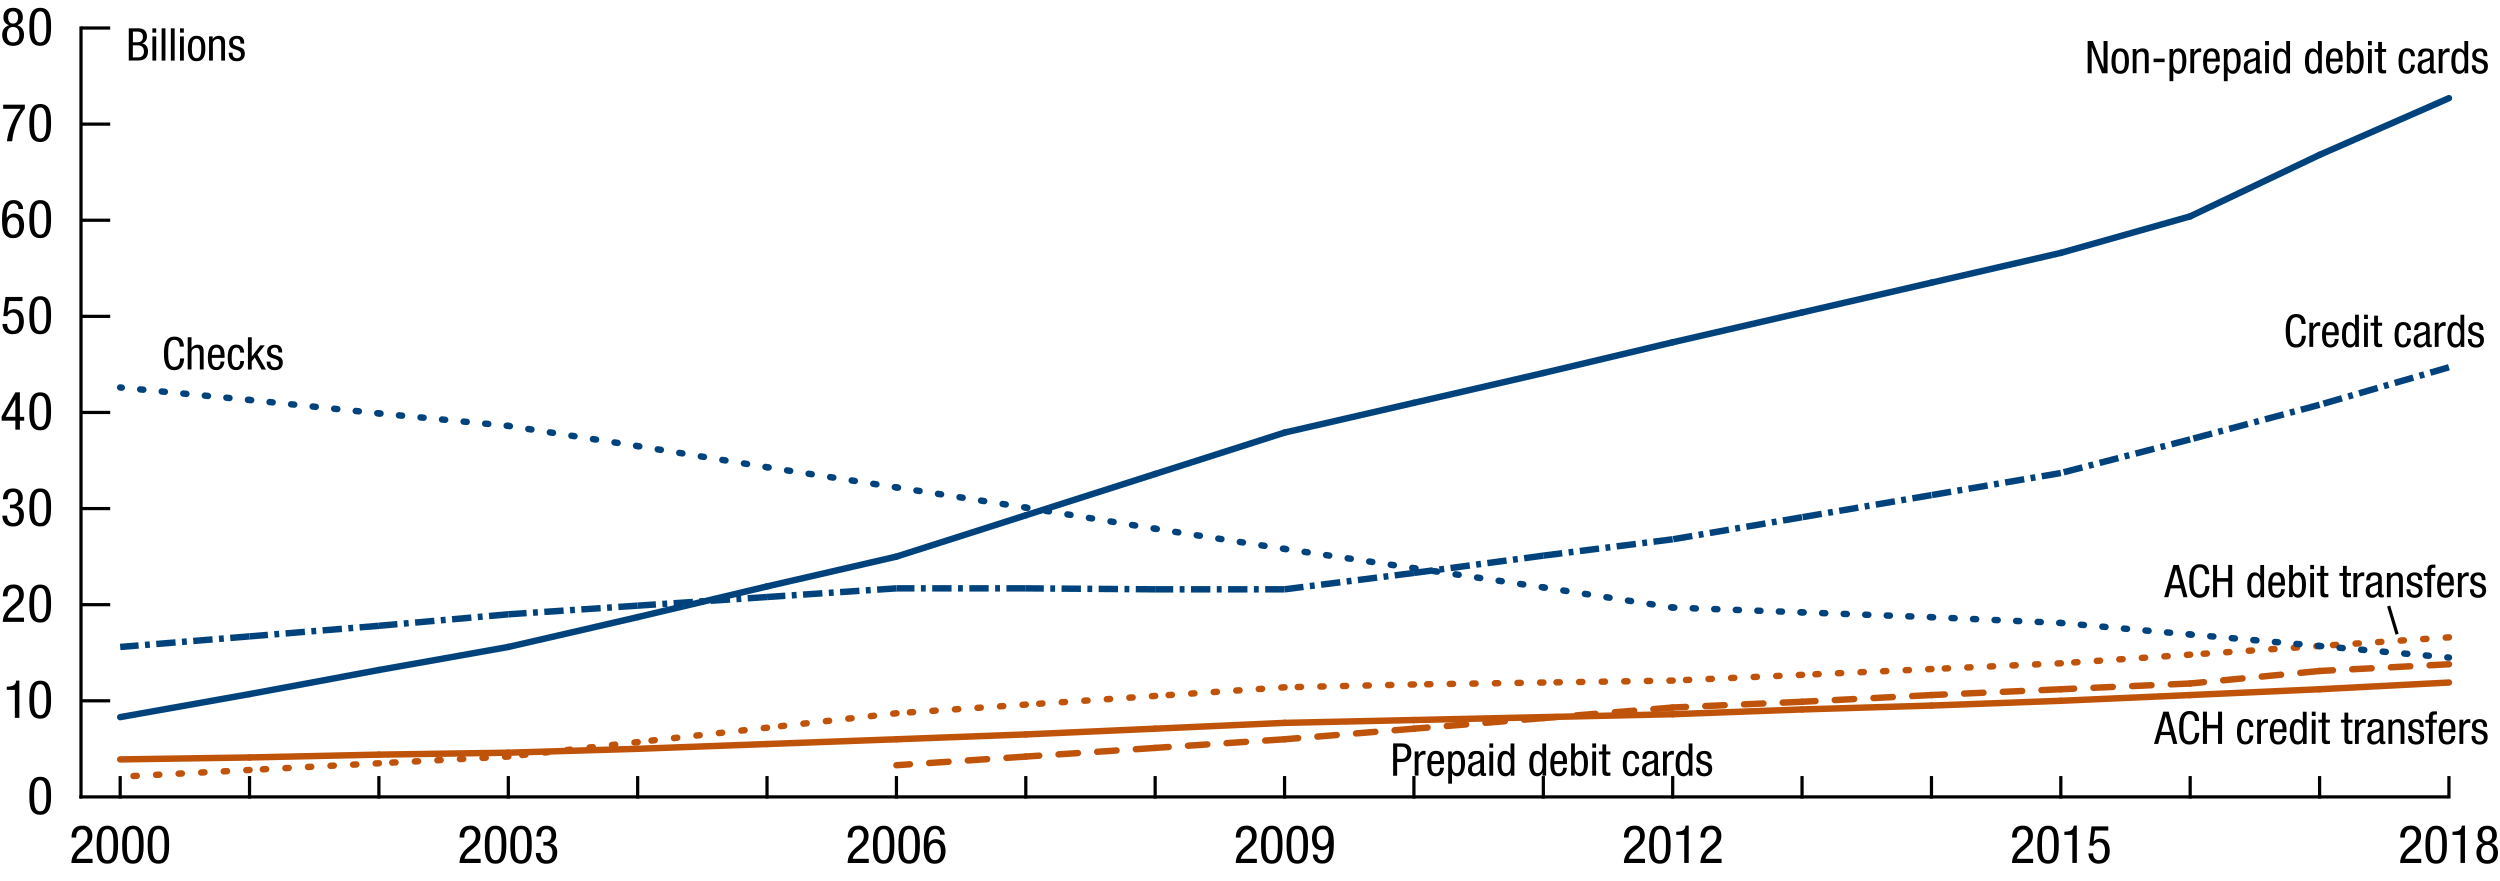 <?xml version="1.0" encoding="utf-8"?>
<!-- Generator: Adobe Illustrator 24.0.0, SVG Export Plug-In . SVG Version: 6.00 Build 0)  -->
<svg version="1.1" xmlns="http://www.w3.org/2000/svg" xmlns:xlink="http://www.w3.org/1999/xlink" x="0px" y="0px"
	 viewBox="0 0 387.31 136.49" style="enable-background:new 0 0 387.31 136.49;" xml:space="preserve">
<style type="text/css">
	.st0{fill:none;stroke:#000000;stroke-width:0.5;stroke-linecap:square;stroke-miterlimit:10;}
	.st1{fill:none;stroke:#BF530A;stroke-linecap:round;stroke-miterlimit:10;stroke-dasharray:3,3;}
	.st2{fill:none;stroke:#00437C;stroke-linecap:round;stroke-miterlimit:10;}
	.st3{fill:none;stroke:#00437C;stroke-miterlimit:10;stroke-dasharray:3,1,0.75,1;}
	.st4{fill:none;stroke:#BF530A;stroke-linecap:round;stroke-miterlimit:10;}
	.st5{fill:none;stroke:#BF530A;stroke-linecap:round;stroke-miterlimit:10;stroke-dasharray:0.5,3;}
	.st6{fill:none;stroke:#00437C;stroke-linecap:round;stroke-miterlimit:10;stroke-dasharray:0.479,2.874;}
	.st7{fill:none;stroke:#00437C;stroke-linecap:round;stroke-miterlimit:10;stroke-dasharray:0.479,2.876;}
	.st8{fill:none;stroke:#00437C;stroke-linecap:round;stroke-miterlimit:10;stroke-dasharray:0.483,2.896;}
	.st9{fill:none;stroke:#00437C;stroke-linecap:round;stroke-miterlimit:10;stroke-dasharray:0.483,2.899;}
	.st10{fill:none;stroke:#00437C;stroke-linecap:round;stroke-miterlimit:10;stroke-dasharray:0.482,2.892;}
	.st11{fill:none;stroke:#00437C;stroke-linecap:round;stroke-miterlimit:10;stroke-dasharray:0.477,2.862;}
	.st12{fill:none;stroke:#00437C;stroke-linecap:round;stroke-miterlimit:10;stroke-dasharray:0.477,2.863;}
	.st13{fill:none;stroke:#00437C;stroke-linecap:round;stroke-miterlimit:10;stroke-dasharray:0.479,2.872;}
	.st14{fill:none;stroke:#000000;stroke-width:0.5;stroke-miterlimit:10;}
</style>
<g id="new_graph">
	<g>
		<line class="st0" x1="12.55" y1="123.46" x2="379.03" y2="123.46"/>
		<g>
			<g>
				<line class="st0" x1="18.62" y1="123.46" x2="18.62" y2="120.48"/>
				<line class="st0" x1="38.66" y1="123.46" x2="38.66" y2="120.48"/>
				<line class="st0" x1="58.7" y1="123.46" x2="58.7" y2="120.48"/>
				<line class="st0" x1="78.75" y1="123.46" x2="78.75" y2="120.48"/>
				<line class="st0" x1="98.79" y1="123.46" x2="98.79" y2="120.48"/>
				<line class="st0" x1="118.83" y1="123.46" x2="118.83" y2="120.48"/>
				<line class="st0" x1="138.88" y1="123.46" x2="138.88" y2="120.48"/>
				<line class="st0" x1="158.92" y1="123.46" x2="158.92" y2="120.48"/>
				<line class="st0" x1="178.96" y1="123.46" x2="178.96" y2="120.48"/>
				<line class="st0" x1="199.01" y1="123.46" x2="199.01" y2="120.48"/>
				<line class="st0" x1="219.05" y1="123.46" x2="219.05" y2="120.48"/>
				<line class="st0" x1="239.1" y1="123.46" x2="239.1" y2="120.48"/>
				<line class="st0" x1="259.14" y1="123.46" x2="259.14" y2="120.48"/>
				<line class="st0" x1="279.18" y1="123.46" x2="279.18" y2="120.48"/>
				<line class="st0" x1="299.23" y1="123.46" x2="299.23" y2="120.48"/>
				<line class="st0" x1="319.27" y1="123.46" x2="319.27" y2="120.48"/>
				<line class="st0" x1="339.31" y1="123.46" x2="339.31" y2="120.48"/>
				<line class="st0" x1="359.36" y1="123.46" x2="359.36" y2="120.48"/>
				<line class="st0" x1="379.4" y1="123.46" x2="379.4" y2="120.48"/>
			</g>
			<g>
			</g>
		</g>
	</g>
	<g>
		<g>
			<g>
				<path d="M4.55,123.31c0-1.27,0.08-2.97,1.68-2.97s1.68,1.56,1.68,2.97c0,1.22-0.08,2.92-1.68,2.92S4.55,124.68,4.55,123.31z
					 M6.23,125.69c0.9,0,0.95-1.17,0.95-2.38c0-1.27-0.05-2.43-0.95-2.43c-0.9,0-0.95,1.16-0.95,2.43
					C5.28,124.53,5.33,125.69,6.23,125.69z"/>
			</g>
			<g>
				<path d="M1.05,106.39c0.74-0.04,1.41-0.12,1.46-0.95H3v5.78h-0.7v-4.34H1.05V106.39z"/>
				<path d="M4.55,108.42c0-1.27,0.08-2.97,1.68-2.97s1.68,1.56,1.68,2.97c0,1.22-0.08,2.92-1.68,2.92S4.55,109.79,4.55,108.42z
					 M6.23,110.8c0.9,0,0.95-1.17,0.95-2.38c0-1.27-0.05-2.43-0.95-2.43c-0.9,0-0.95,1.16-0.95,2.43
					C5.28,109.63,5.33,110.8,6.23,110.8z"/>
			</g>
			<g>
				<path d="M3.72,96.34H0.43c0-1.08,0.62-1.81,1.27-2.37l0.48-0.4c0.47-0.4,0.78-0.75,0.78-1.39c0-0.49-0.22-1.04-0.86-1.04
					c-0.91,0-0.93,0.92-0.93,1.25H0.44c0-1.08,0.47-1.84,1.67-1.84c1.36,0,1.58,1.04,1.58,1.54c0,0.87-0.37,1.36-1.03,1.9
					l-0.83,0.71c-0.32,0.27-0.55,0.6-0.64,0.99h2.53V96.34z"/>
				<path d="M4.55,93.53c0-1.27,0.08-2.97,1.68-2.97s1.68,1.56,1.68,2.97c0,1.22-0.08,2.92-1.68,2.92S4.55,94.9,4.55,93.53z
					 M6.23,95.91c0.9,0,0.95-1.17,0.95-2.38c0-1.27-0.05-2.43-0.95-2.43c-0.9,0-0.95,1.16-0.95,2.43
					C5.28,94.75,5.33,95.91,6.23,95.91z"/>
			</g>
			<g>
				<path d="M1.54,78.19h0.37c0.62,0,0.9-0.44,0.9-1.02c0-0.52-0.2-0.96-0.77-0.96c-0.76,0-0.85,0.71-0.85,1.13H0.46
					c0-0.98,0.47-1.67,1.56-1.67c1.23,0,1.51,0.85,1.51,1.5c0,0.59-0.29,1.08-0.91,1.24v0.02c0.67,0.13,1.09,0.54,1.09,1.35
					c0,1.05-0.54,1.79-1.67,1.79c-1.58,0-1.67-1.35-1.67-1.61v-0.07H1.1c0,0.53,0.27,1.14,0.94,1.14c0.43,0,0.94-0.21,0.94-1.19
					c0-0.69-0.33-1.1-1.06-1.1H1.54V78.19z"/>
				<path d="M4.55,78.64c0-1.27,0.08-2.97,1.68-2.97s1.68,1.56,1.68,2.97c0,1.22-0.08,2.92-1.68,2.92S4.55,80.01,4.55,78.64z
					 M6.23,81.02c0.9,0,0.95-1.17,0.95-2.38c0-1.27-0.05-2.43-0.95-2.43c-0.9,0-0.95,1.16-0.95,2.43
					C5.28,79.85,5.33,81.02,6.23,81.02z"/>
			</g>
			<g>
				<path d="M2.38,60.78h0.7v3.8h0.67v0.59H3.08v1.4h-0.7v-1.4H0.25v-0.65L2.38,60.78z M0.88,64.57h1.5V61.9H2.36L0.88,64.57z"/>
				<path d="M4.55,63.75c0-1.27,0.08-2.97,1.68-2.97s1.68,1.56,1.68,2.97c0,1.22-0.08,2.92-1.68,2.92S4.55,65.12,4.55,63.75z
					 M6.23,66.13c0.9,0,0.95-1.17,0.95-2.38c0-1.27-0.05-2.43-0.95-2.43c-0.9,0-0.95,1.16-0.95,2.43
					C5.28,64.96,5.33,66.13,6.23,66.13z"/>
			</g>
			<g>
				<path d="M0.85,46h2.63v0.64H1.4l-0.23,1.67l0.02,0.02c0.24-0.29,0.63-0.43,1.03-0.43c0.89,0,1.48,0.69,1.48,1.9
					c0,1.08-0.48,1.98-1.71,1.98c-1.4,0-1.61-1.13-1.61-1.6H1.1c0,0.3,0.12,1.06,0.9,1.06c0.83,0,0.96-0.91,0.96-1.5
					c0-0.64-0.24-1.31-0.98-1.31c-0.51,0-0.83,0.42-0.83,0.56l-0.63-0.03L0.85,46z"/>
				<path d="M4.55,48.86c0-1.27,0.08-2.97,1.68-2.97s1.68,1.56,1.68,2.97c0,1.22-0.08,2.92-1.68,2.92S4.55,50.23,4.55,48.86z
					 M6.23,51.24c0.9,0,0.95-1.17,0.95-2.38c0-1.27-0.05-2.43-0.95-2.43c-0.9,0-0.95,1.16-0.95,2.43
					C5.28,50.07,5.33,51.24,6.23,51.24z"/>
			</g>
			<g>
				<path d="M2.86,32.38c0-0.49-0.27-0.85-0.77-0.85c-0.97,0-1.04,1.44-1.04,1.74v0.46h0.02c0.11-0.22,0.48-0.64,1.12-0.64
					c1.02,0,1.54,0.75,1.54,1.83c0,1.12-0.57,1.98-1.66,1.98c-1.63,0-1.75-1.54-1.75-2.74C0.31,32.82,0.39,31,2.1,31
					c1.36,0,1.49,1.12,1.49,1.39H2.86z M2.06,36.35c0.73,0,0.93-0.73,0.93-1.34s-0.16-1.34-0.93-1.34s-0.93,0.73-0.93,1.34
					S1.33,36.35,2.06,36.35z"/>
				<path d="M4.55,33.97c0-1.27,0.08-2.97,1.68-2.97s1.68,1.56,1.68,2.97c0,1.22-0.08,2.92-1.68,2.92S4.55,35.34,4.55,33.97z
					 M6.23,36.35c0.9,0,0.95-1.17,0.95-2.38c0-1.27-0.05-2.43-0.95-2.43c-0.9,0-0.95,1.16-0.95,2.43
					C5.28,35.18,5.33,36.35,6.23,36.35z"/>
			</g>
			<g>
				<path d="M0.49,16.22h3.36v0.6c-0.32,0.42-0.79,1.11-1.16,1.98c-0.37,0.89-0.7,1.9-0.81,3.09H1.07c0.11-0.88,0.35-1.77,0.72-2.63
					c0.36-0.86,0.82-1.66,1.4-2.4H0.49V16.22z"/>
				<path d="M4.55,19.08c0-1.27,0.08-2.97,1.68-2.97s1.68,1.56,1.68,2.97c0,1.22-0.08,2.92-1.68,2.92S4.55,20.45,4.55,19.08z
					 M6.23,21.46c0.9,0,0.95-1.17,0.95-2.38c0-1.27-0.05-2.43-0.95-2.43c-0.9,0-0.95,1.16-0.95,2.43
					C5.28,20.29,5.33,21.46,6.23,21.46z"/>
			</g>
			<g>
				<path d="M1.39,3.92C0.79,3.68,0.53,3.3,0.53,2.68c0-0.94,0.57-1.47,1.51-1.47c0.94,0,1.5,0.53,1.5,1.47c0,0.62-0.26,1-0.86,1.23
					C3.37,4.14,3.72,4.63,3.72,5.4c0,0.76-0.37,1.71-1.69,1.71c-1.32,0-1.69-0.95-1.69-1.71C0.35,4.63,0.7,4.14,1.39,3.92z
					 M2.04,6.57c0.68,0,0.96-0.51,0.96-1.19S2.72,4.18,2.04,4.18c-0.68,0-0.96,0.51-0.96,1.19S1.35,6.57,2.04,6.57z M1.26,2.7
					c0,0.55,0.23,0.95,0.77,0.95c0.53,0,0.77-0.4,0.77-0.95c0-0.55-0.24-0.95-0.77-0.95C1.49,1.75,1.26,2.14,1.26,2.7z"/>
				<path d="M4.55,4.18c0-1.27,0.08-2.97,1.68-2.97s1.68,1.56,1.68,2.97c0,1.22-0.08,2.92-1.68,2.92S4.55,5.56,4.55,4.18z
					 M6.23,6.57c0.9,0,0.95-1.17,0.95-2.38c0-1.27-0.05-2.43-0.95-2.43c-0.9,0-0.95,1.16-0.95,2.43C5.28,5.4,5.33,6.57,6.23,6.57z"
					/>
			</g>
		</g>
		<line class="st0" x1="12.55" y1="123.46" x2="12.55" y2="4.34"/>
		<g>
			<g>
				<line class="st0" x1="12.86" y1="108.57" x2="16.82" y2="108.57"/>
				<line class="st0" x1="12.86" y1="93.68" x2="16.82" y2="93.68"/>
				<line class="st0" x1="12.86" y1="78.79" x2="16.82" y2="78.79"/>
				<line class="st0" x1="12.86" y1="63.9" x2="16.82" y2="63.9"/>
				<line class="st0" x1="12.86" y1="49.01" x2="16.82" y2="49.01"/>
				<line class="st0" x1="12.86" y1="34.12" x2="16.82" y2="34.12"/>
				<line class="st0" x1="12.86" y1="19.23" x2="16.82" y2="19.23"/>
				<line class="st0" x1="12.86" y1="4.34" x2="16.82" y2="4.34"/>
			</g>
			<g>
			</g>
		</g>
	</g>
	<g>
		<g>
			<g>
				<line class="st1" x1="158.92" y1="117.21" x2="138.88" y2="118.55"/>
				<line class="st1" x1="178.96" y1="115.87" x2="158.92" y2="117.21"/>
				<line class="st1" x1="199.01" y1="114.53" x2="178.96" y2="115.87"/>
				<line class="st1" x1="219.05" y1="112.89" x2="199.01" y2="114.53"/>
				<line class="st1" x1="239.1" y1="111.25" x2="219.05" y2="112.89"/>
				<line class="st1" x1="259.14" y1="109.61" x2="239.1" y2="111.25"/>
				<line class="st1" x1="279.18" y1="108.72" x2="259.14" y2="109.61"/>
				<line class="st1" x1="299.23" y1="107.68" x2="279.18" y2="108.72"/>
				<line class="st1" x1="319.27" y1="106.78" x2="299.23" y2="107.68"/>
				<line class="st1" x1="339.31" y1="105.89" x2="319.27" y2="106.78"/>
				<line class="st1" x1="359.36" y1="103.95" x2="339.31" y2="105.89"/>
				<line class="st1" x1="379.4" y1="102.91" x2="359.36" y2="103.95"/>
			</g>
		</g>
		<g>
			<g>
				<line class="st2" x1="38.66" y1="107.53" x2="18.62" y2="111.1"/>
				<line class="st2" x1="58.7" y1="103.8" x2="38.66" y2="107.53"/>
				<line class="st2" x1="78.75" y1="100.23" x2="58.7" y2="103.8"/>
				<line class="st2" x1="98.79" y1="95.61" x2="78.75" y2="100.23"/>
				<line class="st2" x1="118.83" y1="90.85" x2="98.79" y2="95.61"/>
				<line class="st2" x1="138.88" y1="86.23" x2="118.83" y2="90.85"/>
				<line class="st2" x1="158.92" y1="79.83" x2="138.88" y2="86.23"/>
				<line class="st2" x1="178.96" y1="73.43" x2="158.92" y2="79.83"/>
				<line class="st2" x1="199.01" y1="67.02" x2="178.96" y2="73.43"/>
				<line class="st2" x1="219.05" y1="62.41" x2="199.01" y2="67.02"/>
				<line class="st2" x1="239.1" y1="57.79" x2="219.05" y2="62.41"/>
				<line class="st2" x1="259.14" y1="53.03" x2="239.1" y2="57.79"/>
				<line class="st2" x1="279.18" y1="48.41" x2="259.14" y2="53.03"/>
				<line class="st2" x1="299.23" y1="43.79" x2="279.18" y2="48.41"/>
				<line class="st2" x1="319.27" y1="39.18" x2="299.23" y2="43.79"/>
				<line class="st2" x1="339.31" y1="33.52" x2="319.27" y2="39.18"/>
				<line class="st2" x1="359.36" y1="23.99" x2="339.31" y2="33.52"/>
				<line class="st2" x1="379.4" y1="15.21" x2="359.36" y2="23.99"/>
			</g>
		</g>
		<g>
			<g>
				<line class="st3" x1="38.66" y1="98.59" x2="18.62" y2="100.23"/>
				<line class="st3" x1="58.7" y1="96.95" x2="38.66" y2="98.59"/>
				<line class="st3" x1="78.75" y1="95.17" x2="58.7" y2="96.95"/>
				<line class="st3" x1="98.79" y1="93.83" x2="78.75" y2="95.17"/>
				<line class="st3" x1="118.83" y1="92.49" x2="98.79" y2="93.83"/>
				<line class="st3" x1="138.88" y1="91.15" x2="118.83" y2="92.49"/>
				<line class="st3" x1="158.92" y1="91.15" x2="138.88" y2="91.15"/>
				<line class="st3" x1="178.96" y1="91.3" x2="158.92" y2="91.15"/>
				<line class="st3" x1="199.01" y1="91.3" x2="178.96" y2="91.3"/>
				<line class="st3" x1="219.05" y1="88.76" x2="199.01" y2="91.3"/>
				<line class="st3" x1="239.1" y1="86.08" x2="219.05" y2="88.76"/>
				<line class="st3" x1="259.14" y1="83.55" x2="239.1" y2="86.08"/>
				<line class="st3" x1="279.18" y1="80.13" x2="259.14" y2="83.55"/>
				<line class="st3" x1="299.23" y1="76.7" x2="279.18" y2="80.13"/>
				<line class="st3" x1="319.27" y1="73.28" x2="299.23" y2="76.7"/>
				<line class="st3" x1="339.31" y1="68.07" x2="319.27" y2="73.28"/>
				<line class="st3" x1="359.36" y1="62.71" x2="339.31" y2="68.07"/>
				<line class="st3" x1="379.4" y1="56.9" x2="359.36" y2="62.71"/>
			</g>
		</g>
		<g>
			<g>
				<line class="st4" x1="38.66" y1="117.35" x2="18.62" y2="117.65"/>
				<line class="st4" x1="58.7" y1="116.91" x2="38.66" y2="117.35"/>
				<line class="st4" x1="78.75" y1="116.61" x2="58.7" y2="116.91"/>
				<line class="st4" x1="98.79" y1="116.01" x2="78.75" y2="116.61"/>
				<line class="st4" x1="118.83" y1="115.27" x2="98.79" y2="116.01"/>
				<line class="st4" x1="138.88" y1="114.53" x2="118.83" y2="115.27"/>
				<line class="st4" x1="158.92" y1="113.78" x2="138.88" y2="114.53"/>
				<line class="st4" x1="178.96" y1="112.89" x2="158.92" y2="113.78"/>
				<line class="st4" x1="199.01" y1="111.99" x2="178.96" y2="112.89"/>
				<line class="st4" x1="219.05" y1="111.55" x2="199.01" y2="111.99"/>
				<line class="st4" x1="239.1" y1="111.1" x2="219.05" y2="111.55"/>
				<line class="st4" x1="259.14" y1="110.65" x2="239.1" y2="111.1"/>
				<line class="st4" x1="279.18" y1="109.91" x2="259.14" y2="110.65"/>
				<line class="st4" x1="299.23" y1="109.31" x2="279.18" y2="109.91"/>
				<line class="st4" x1="319.27" y1="108.57" x2="299.23" y2="109.31"/>
				<line class="st4" x1="339.31" y1="107.68" x2="319.27" y2="108.57"/>
				<line class="st4" x1="359.36" y1="106.78" x2="339.31" y2="107.68"/>
				<line class="st4" x1="379.4" y1="105.74" x2="359.36" y2="106.78"/>
			</g>
		</g>
		<g>
			<g>
				<line class="st5" x1="38.66" y1="119.29" x2="18.62" y2="120.33"/>
				<line class="st5" x1="58.7" y1="118.25" x2="38.66" y2="119.29"/>
				<line class="st5" x1="78.75" y1="117.21" x2="58.7" y2="118.25"/>
				<line class="st5" x1="98.79" y1="114.97" x2="78.75" y2="117.21"/>
				<line class="st5" x1="118.83" y1="112.74" x2="98.79" y2="114.97"/>
				<line class="st5" x1="138.88" y1="110.5" x2="118.83" y2="112.74"/>
				<line class="st5" x1="158.92" y1="109.16" x2="138.88" y2="110.5"/>
				<line class="st5" x1="178.96" y1="107.82" x2="158.92" y2="109.16"/>
				<line class="st5" x1="199.01" y1="106.48" x2="178.96" y2="107.82"/>
				<line class="st5" x1="219.05" y1="106.04" x2="199.01" y2="106.48"/>
				<line class="st5" x1="239.1" y1="105.74" x2="219.05" y2="106.04"/>
				<line class="st5" x1="259.14" y1="105.44" x2="239.1" y2="105.74"/>
				<line class="st5" x1="279.18" y1="104.55" x2="259.14" y2="105.44"/>
				<line class="st5" x1="299.23" y1="103.65" x2="279.18" y2="104.55"/>
				<line class="st5" x1="319.27" y1="102.76" x2="299.23" y2="103.65"/>
				<line class="st5" x1="339.31" y1="101.42" x2="319.27" y2="102.76"/>
				<line class="st5" x1="359.36" y1="100.08" x2="339.31" y2="101.42"/>
				<line class="st5" x1="379.4" y1="98.74" x2="359.36" y2="100.08"/>
			</g>
		</g>
		<g>
			<g>
				<g>
					<g>
						<line class="st2" x1="38.66" y1="61.96" x2="38.41" y2="61.94"/>
						<line class="st6" x1="35.55" y1="61.66" x2="20.3" y2="60.19"/>
						<line class="st2" x1="18.87" y1="60.05" x2="18.62" y2="60.03"/>
					</g>
				</g>
				<g>
					<g>
						<line class="st2" x1="58.7" y1="64.05" x2="58.45" y2="64.02"/>
						<line class="st7" x1="55.59" y1="63.72" x2="40.34" y2="62.14"/>
						<line class="st2" x1="38.91" y1="61.99" x2="38.66" y2="61.96"/>
					</g>
				</g>
				<g>
					<g>
						<line class="st2" x1="78.75" y1="65.98" x2="78.5" y2="65.96"/>
						<line class="st6" x1="75.64" y1="65.68" x2="60.38" y2="64.21"/>
						<line class="st2" x1="58.95" y1="64.07" x2="58.7" y2="64.05"/>
					</g>
				</g>
				<g>
					<g>
						<line class="st2" x1="98.79" y1="69.11" x2="98.54" y2="69.07"/>
						<line class="st8" x1="95.68" y1="68.62" x2="80.42" y2="66.24"/>
						<line class="st2" x1="78.99" y1="66.02" x2="78.75" y2="65.98"/>
					</g>
				</g>
				<g>
					<g>
						<line class="st2" x1="118.83" y1="72.38" x2="118.59" y2="72.34"/>
						<line class="st9" x1="115.73" y1="71.88" x2="100.47" y2="69.38"/>
						<line class="st2" x1="99.04" y1="69.15" x2="98.79" y2="69.11"/>
					</g>
				</g>
				<g>
					<g>
						<line class="st2" x1="138.88" y1="75.51" x2="138.63" y2="75.47"/>
						<line class="st8" x1="135.77" y1="75.03" x2="120.51" y2="72.65"/>
						<line class="st2" x1="119.08" y1="72.42" x2="118.83" y2="72.38"/>
					</g>
				</g>
				<g>
					<g>
						<line class="st2" x1="158.92" y1="78.64" x2="158.67" y2="78.6"/>
						<line class="st8" x1="155.81" y1="78.15" x2="140.56" y2="75.77"/>
						<line class="st2" x1="139.12" y1="75.55" x2="138.88" y2="75.51"/>
					</g>
				</g>
				<g>
					<g>
						<line class="st2" x1="178.96" y1="81.91" x2="178.72" y2="81.87"/>
						<line class="st9" x1="175.86" y1="81.41" x2="160.6" y2="78.91"/>
						<line class="st2" x1="159.17" y1="78.68" x2="158.92" y2="78.64"/>
					</g>
				</g>
				<g>
					<g>
						<line class="st2" x1="199.01" y1="85.04" x2="198.76" y2="85"/>
						<line class="st8" x1="195.9" y1="84.56" x2="180.64" y2="82.18"/>
						<line class="st2" x1="179.21" y1="81.95" x2="178.96" y2="81.91"/>
					</g>
				</g>
				<g>
					<g>
						<line class="st2" x1="219.05" y1="88.02" x2="218.8" y2="87.98"/>
						<line class="st10" x1="215.94" y1="87.56" x2="200.69" y2="85.29"/>
						<line class="st2" x1="199.26" y1="85.08" x2="199.01" y2="85.04"/>
					</g>
				</g>
				<g>
					<g>
						<line class="st2" x1="239.1" y1="91" x2="238.85" y2="90.96"/>
						<line class="st10" x1="235.99" y1="90.54" x2="220.73" y2="88.27"/>
						<line class="st2" x1="219.3" y1="88.06" x2="219.05" y2="88.02"/>
					</g>
				</g>
				<g>
					<g>
						<line class="st2" x1="259.14" y1="94.12" x2="258.89" y2="94.09"/>
						<line class="st8" x1="256.03" y1="93.64" x2="240.77" y2="91.26"/>
						<line class="st2" x1="239.34" y1="91.04" x2="239.1" y2="91"/>
					</g>
				</g>
				<g>
					<g>
						<line class="st2" x1="279.18" y1="94.87" x2="278.93" y2="94.86"/>
						<line class="st11" x1="276.07" y1="94.75" x2="260.82" y2="94.19"/>
						<line class="st2" x1="259.39" y1="94.13" x2="259.14" y2="94.12"/>
					</g>
				</g>
				<g>
					<g>
						<line class="st2" x1="299.23" y1="95.61" x2="298.98" y2="95.6"/>
						<line class="st11" x1="296.12" y1="95.5" x2="280.86" y2="94.93"/>
						<line class="st2" x1="279.43" y1="94.88" x2="279.18" y2="94.87"/>
					</g>
				</g>
				<g>
					<g>
						<line class="st2" x1="319.27" y1="96.51" x2="319.02" y2="96.5"/>
						<line class="st12" x1="316.16" y1="96.37" x2="300.91" y2="95.69"/>
						<line class="st2" x1="299.48" y1="95.63" x2="299.23" y2="95.61"/>
					</g>
				</g>
				<g>
					<g>
						<line class="st2" x1="339.31" y1="98.29" x2="339.06" y2="98.27"/>
						<line class="st13" x1="336.2" y1="98.02" x2="320.95" y2="96.66"/>
						<line class="st2" x1="319.52" y1="96.53" x2="319.27" y2="96.51"/>
					</g>
				</g>
				<g>
					<g>
						<line class="st2" x1="359.36" y1="100.08" x2="359.11" y2="100.06"/>
						<line class="st13" x1="356.25" y1="99.8" x2="340.99" y2="98.44"/>
						<line class="st2" x1="339.56" y1="98.32" x2="339.31" y2="98.29"/>
					</g>
				</g>
				<g>
					<g>
						<line class="st2" x1="379.4" y1="101.87" x2="379.15" y2="101.85"/>
						<line class="st13" x1="376.29" y1="101.59" x2="361.04" y2="100.23"/>
						<line class="st2" x1="359.61" y1="100.1" x2="359.36" y2="100.08"/>
					</g>
				</g>
			</g>
		</g>
	</g>
	<g>
		<g>
		</g>
		<g>
		</g>
		<g>
		</g>
		<g>
		</g>
		<g>
		</g>
		<g>
		</g>
	</g>
	<g>
		<g>
			<path d="M375.1,133.7h-3.26c0-1.08,0.61-1.81,1.26-2.37l0.48-0.4c0.47-0.4,0.77-0.75,0.77-1.39c0-0.49-0.22-1.04-0.85-1.04
				c-0.9,0-0.92,0.92-0.92,1.25h-0.73c0-1.08,0.46-1.84,1.66-1.84c1.35,0,1.57,1.04,1.57,1.54c0,0.87-0.37,1.36-1.02,1.9l-0.82,0.71
				c-0.32,0.27-0.54,0.6-0.63,0.99h2.5V133.7z"/>
			<path d="M375.76,130.89c0-1.27,0.08-2.97,1.66-2.97s1.66,1.56,1.66,2.97c0,1.22-0.08,2.92-1.66,2.92S375.76,132.26,375.76,130.89
				z M377.42,133.27c0.89,0,0.94-1.17,0.94-2.38c0-1.27-0.05-2.43-0.94-2.43s-0.94,1.16-0.94,2.43
				C376.48,132.1,376.53,133.27,377.42,133.27z"/>
			<path d="M379.95,128.86c0.73-0.04,1.4-0.12,1.44-0.95h0.49v5.78h-0.69v-4.34h-1.24V128.86z"/>
			<path d="M384.69,130.62c-0.59-0.24-0.85-0.61-0.85-1.23c0-0.94,0.56-1.47,1.49-1.47s1.49,0.53,1.49,1.47c0,0.62-0.25,1-0.85,1.23
				c0.68,0.22,1.03,0.72,1.03,1.49c0,0.76-0.36,1.71-1.67,1.71s-1.67-0.95-1.67-1.71C383.66,131.34,384,130.84,384.69,130.62z
				 M385.33,133.27c0.68,0,0.95-0.51,0.95-1.19s-0.27-1.19-0.95-1.19s-0.95,0.51-0.95,1.19S384.65,133.27,385.33,133.27z
				 M384.56,129.4c0,0.55,0.23,0.95,0.77,0.95c0.53,0,0.77-0.4,0.77-0.95c0-0.55-0.24-0.95-0.77-0.95
				C384.8,128.45,384.56,128.85,384.56,129.4z"/>
		</g>
		<g>
		</g>
		<g>
		</g>
		<g>
			<path d="M314.97,133.7h-3.26c0-1.08,0.61-1.81,1.26-2.37l0.48-0.4c0.47-0.4,0.77-0.75,0.77-1.39c0-0.49-0.22-1.04-0.85-1.04
				c-0.9,0-0.92,0.92-0.92,1.25h-0.73c0-1.08,0.46-1.84,1.66-1.84c1.35,0,1.57,1.04,1.57,1.54c0,0.87-0.37,1.36-1.02,1.9l-0.82,0.71
				c-0.32,0.27-0.54,0.6-0.63,0.99h2.5V133.7z"/>
			<path d="M315.63,130.89c0-1.27,0.08-2.97,1.66-2.97s1.66,1.56,1.66,2.97c0,1.22-0.08,2.92-1.66,2.92S315.63,132.26,315.63,130.89
				z M317.29,133.27c0.89,0,0.94-1.17,0.94-2.38c0-1.27-0.05-2.43-0.94-2.43s-0.94,1.16-0.94,2.43
				C316.35,132.1,316.4,133.27,317.29,133.27z"/>
			<path d="M319.82,128.86c0.73-0.04,1.4-0.12,1.44-0.95h0.49v5.78h-0.69v-4.34h-1.24V128.86z"/>
			<path d="M324.02,128.03h2.6v0.64h-2.05l-0.23,1.67l0.02,0.02c0.24-0.29,0.63-0.43,1.02-0.43c0.88,0,1.47,0.69,1.47,1.9
				c0,1.08-0.48,1.98-1.7,1.98c-1.38,0-1.6-1.13-1.6-1.6h0.72c0,0.3,0.12,1.06,0.89,1.06c0.82,0,0.96-0.91,0.96-1.5
				c0-0.64-0.24-1.31-0.97-1.31c-0.5,0-0.82,0.42-0.82,0.56l-0.63-0.03L324.02,128.03z"/>
		</g>
		<g>
		</g>
		<g>
		</g>
		<g>
			<path d="M254.84,133.7h-3.26c0-1.08,0.61-1.81,1.26-2.37l0.48-0.4c0.47-0.4,0.77-0.75,0.77-1.39c0-0.49-0.22-1.04-0.85-1.04
				c-0.9,0-0.92,0.92-0.92,1.25h-0.73c0-1.08,0.46-1.84,1.66-1.84c1.35,0,1.57,1.04,1.57,1.54c0,0.87-0.37,1.36-1.02,1.9l-0.82,0.71
				c-0.32,0.27-0.54,0.6-0.63,0.99h2.5V133.7z"/>
			<path d="M255.5,130.89c0-1.27,0.08-2.97,1.66-2.97s1.66,1.56,1.66,2.97c0,1.22-0.08,2.92-1.66,2.92S255.5,132.26,255.5,130.89z
				 M257.16,133.27c0.89,0,0.94-1.17,0.94-2.38c0-1.27-0.05-2.43-0.94-2.43s-0.94,1.16-0.94,2.43
				C256.22,132.1,256.27,133.27,257.16,133.27z"/>
			<path d="M259.69,128.86c0.73-0.04,1.4-0.12,1.44-0.95h0.49v5.78h-0.69v-4.34h-1.24V128.86z"/>
			<path d="M266.7,133.7h-3.26c0-1.08,0.61-1.81,1.26-2.37l0.48-0.4c0.47-0.4,0.77-0.75,0.77-1.39c0-0.49-0.22-1.04-0.85-1.04
				c-0.9,0-0.92,0.92-0.92,1.25h-0.73c0-1.08,0.46-1.84,1.66-1.84c1.35,0,1.57,1.04,1.57,1.54c0,0.87-0.37,1.36-1.02,1.9l-0.82,0.71
				c-0.32,0.27-0.54,0.6-0.63,0.99h2.5V133.7z"/>
		</g>
		<g>
		</g>
		<g>
		</g>
		<g>
			<path d="M194.71,133.7h-3.26c0-1.08,0.61-1.81,1.26-2.37l0.48-0.4c0.47-0.4,0.77-0.75,0.77-1.39c0-0.49-0.22-1.04-0.85-1.04
				c-0.9,0-0.92,0.92-0.92,1.25h-0.73c0-1.08,0.46-1.84,1.66-1.84c1.35,0,1.57,1.04,1.57,1.54c0,0.87-0.37,1.36-1.02,1.9l-0.82,0.71
				c-0.32,0.27-0.54,0.6-0.63,0.99h2.5V133.7z"/>
			<path d="M195.37,130.89c0-1.27,0.08-2.97,1.66-2.97s1.66,1.56,1.66,2.97c0,1.22-0.08,2.92-1.66,2.92S195.37,132.26,195.37,130.89
				z M197.03,133.27c0.89,0,0.94-1.17,0.94-2.38c0-1.27-0.05-2.43-0.94-2.43s-0.94,1.16-0.94,2.43
				C196.09,132.1,196.14,133.27,197.03,133.27z"/>
			<path d="M199.32,130.89c0-1.27,0.08-2.97,1.66-2.97s1.66,1.56,1.66,2.97c0,1.22-0.08,2.92-1.66,2.92S199.32,132.26,199.32,130.89
				z M200.98,133.27c0.89,0,0.94-1.17,0.94-2.38c0-1.27-0.05-2.43-0.94-2.43s-0.94,1.16-0.94,2.43
				C200.05,132.1,200.1,133.27,200.98,133.27z"/>
			<path d="M204.11,132.42c0,0.48,0.27,0.85,0.77,0.85c0.96,0,1.03-1.44,1.03-1.74v-0.46h-0.02c-0.11,0.22-0.48,0.64-1.11,0.64
				c-1.01,0-1.52-0.75-1.52-1.83c0-1.12,0.56-1.98,1.65-1.98c1.62,0,1.73,1.55,1.73,2.74c0,1.32-0.08,3.15-1.77,3.15
				c-1.35,0-1.48-1.12-1.48-1.39H204.11z M204.9,128.45c-0.73,0-0.92,0.73-0.92,1.34s0.16,1.34,0.92,1.34s0.92-0.73,0.92-1.34
				S205.62,128.45,204.9,128.45z"/>
		</g>
		<g>
		</g>
		<g>
		</g>
		<g>
			<path d="M134.58,133.7h-3.26c0-1.08,0.61-1.81,1.26-2.37l0.48-0.4c0.47-0.4,0.77-0.75,0.77-1.39c0-0.49-0.22-1.04-0.85-1.04
				c-0.9,0-0.92,0.92-0.92,1.25h-0.73c0-1.08,0.46-1.84,1.66-1.84c1.35,0,1.57,1.04,1.57,1.54c0,0.87-0.37,1.36-1.02,1.9l-0.82,0.71
				c-0.32,0.27-0.54,0.6-0.63,0.99h2.5V133.7z"/>
			<path d="M135.24,130.89c0-1.27,0.08-2.97,1.66-2.97s1.66,1.56,1.66,2.97c0,1.22-0.08,2.92-1.66,2.92S135.24,132.26,135.24,130.89
				z M136.9,133.27c0.89,0,0.94-1.17,0.94-2.38c0-1.27-0.05-2.43-0.94-2.43s-0.94,1.16-0.94,2.43
				C135.96,132.1,136.01,133.27,136.9,133.27z"/>
			<path d="M139.19,130.89c0-1.27,0.08-2.97,1.66-2.97s1.66,1.56,1.66,2.97c0,1.22-0.08,2.92-1.66,2.92S139.19,132.26,139.19,130.89
				z M140.85,133.27c0.89,0,0.94-1.17,0.94-2.38c0-1.27-0.05-2.43-0.94-2.43s-0.94,1.16-0.94,2.43
				C139.91,132.1,139.96,133.27,140.85,133.27z"/>
			<path d="M145.64,129.3c0-0.49-0.27-0.85-0.77-0.85c-0.96,0-1.03,1.44-1.03,1.74v0.46h0.02c0.11-0.22,0.48-0.64,1.11-0.64
				c1.01,0,1.52,0.75,1.52,1.83c0,1.12-0.56,1.98-1.65,1.98c-1.62,0-1.73-1.54-1.73-2.74c0-1.32,0.08-3.15,1.77-3.15
				c1.35,0,1.48,1.12,1.48,1.39H145.64z M144.85,133.27c0.73,0,0.92-0.73,0.92-1.34s-0.16-1.34-0.92-1.34s-0.92,0.73-0.92,1.34
				S144.12,133.27,144.85,133.27z"/>
		</g>
		<g>
		</g>
		<g>
		</g>
		<g>
			<path d="M74.45,133.7h-3.26c0-1.08,0.61-1.81,1.26-2.37l0.48-0.4c0.47-0.4,0.77-0.75,0.77-1.39c0-0.49-0.22-1.04-0.85-1.04
				c-0.9,0-0.92,0.92-0.92,1.25H71.2c0-1.08,0.46-1.84,1.66-1.84c1.35,0,1.57,1.04,1.57,1.54c0,0.87-0.37,1.36-1.02,1.9l-0.82,0.71
				c-0.32,0.27-0.54,0.6-0.63,0.99h2.5V133.7z"/>
			<path d="M75.11,130.89c0-1.27,0.08-2.97,1.67-2.97c1.58,0,1.66,1.56,1.66,2.97c0,1.22-0.08,2.92-1.66,2.92
				C75.19,133.81,75.11,132.26,75.11,130.89z M76.77,133.27c0.89,0,0.94-1.17,0.94-2.38c0-1.27-0.05-2.43-0.94-2.43
				c-0.89,0-0.94,1.16-0.94,2.43C75.83,132.1,75.88,133.27,76.77,133.27z"/>
			<path d="M79.06,130.89c0-1.27,0.08-2.97,1.66-2.97s1.66,1.56,1.66,2.97c0,1.22-0.08,2.92-1.66,2.92S79.06,132.26,79.06,130.89z
				 M80.72,133.27c0.89,0,0.94-1.17,0.94-2.38c0-1.27-0.05-2.43-0.94-2.43s-0.94,1.16-0.94,2.43
				C79.78,132.1,79.83,133.27,80.72,133.27z"/>
			<path d="M84.18,130.44h0.36c0.62,0,0.89-0.44,0.89-1.02c0-0.52-0.2-0.96-0.76-0.96c-0.76,0-0.84,0.71-0.84,1.13h-0.72
				c0-0.98,0.47-1.67,1.55-1.67c1.22,0,1.5,0.85,1.5,1.5c0,0.59-0.29,1.08-0.91,1.24v0.02c0.66,0.13,1.08,0.54,1.08,1.35
				c0,1.05-0.54,1.79-1.66,1.79c-1.57,0-1.66-1.35-1.66-1.61v-0.07h0.73c0,0.53,0.27,1.14,0.93,1.14c0.43,0,0.93-0.21,0.93-1.19
				c0-0.69-0.33-1.1-1.05-1.1h-0.37V130.44z"/>
		</g>
		<g>
		</g>
		<g>
		</g>
		<g>
			<path d="M14.32,133.7h-3.26c0-1.08,0.61-1.81,1.26-2.37l0.48-0.4c0.47-0.4,0.77-0.75,0.77-1.39c0-0.49-0.22-1.04-0.85-1.04
				c-0.9,0-0.92,0.92-0.92,1.25h-0.72c0-1.08,0.46-1.84,1.66-1.84c1.35,0,1.57,1.04,1.57,1.54c0,0.87-0.37,1.36-1.02,1.9l-0.82,0.71
				c-0.32,0.27-0.54,0.6-0.63,0.99h2.5V133.7z"/>
			<path d="M14.97,130.89c0-1.27,0.08-2.97,1.66-2.97s1.66,1.56,1.66,2.97c0,1.22-0.08,2.92-1.66,2.92S14.97,132.26,14.97,130.89z
				 M16.64,133.27c0.89,0,0.94-1.17,0.94-2.38c0-1.27-0.05-2.43-0.94-2.43s-0.94,1.16-0.94,2.43
				C15.7,132.1,15.75,133.27,16.64,133.27z"/>
			<path d="M18.93,130.89c0-1.27,0.08-2.97,1.66-2.97s1.66,1.56,1.66,2.97c0,1.22-0.08,2.92-1.66,2.92S18.93,132.26,18.93,130.89z
				 M20.59,133.27c0.89,0,0.94-1.17,0.94-2.38c0-1.27-0.05-2.43-0.94-2.43s-0.94,1.16-0.94,2.43
				C19.65,132.1,19.7,133.27,20.59,133.27z"/>
			<path d="M22.88,130.89c0-1.27,0.08-2.97,1.66-2.97s1.66,1.56,1.66,2.97c0,1.22-0.08,2.92-1.66,2.92S22.88,132.26,22.88,130.89z
				 M24.55,133.27c0.89,0,0.94-1.17,0.94-2.38c0-1.27-0.05-2.43-0.94-2.43s-0.94,1.16-0.94,2.43
				C23.61,132.1,23.66,133.27,24.55,133.27z"/>
		</g>
	</g>
</g>
<g id="axis">
	<g>
		<g id="XMLID_13_">
			<path d="M28.53,55.54c-0.06,0.95-0.43,1.81-1.52,1.81c-1.42,0-1.61-1.34-1.61-2.6s0.23-2.6,1.61-2.6c1.02,0,1.45,0.57,1.48,1.55
				h-0.64c-0.02-0.57-0.2-1.05-0.83-1.05c-0.85,0-0.97,0.94-0.97,2.09c0,1.16,0.11,2.09,0.97,2.09c0.75,0,0.85-0.7,0.88-1.31H28.53z
				"/>
			<path d="M29.08,52.25h0.59v1.67h0.01c0.15-0.31,0.57-0.53,0.9-0.53c0.97,0,0.97,0.74,0.97,1.19v2.66h-0.59v-2.59
				c0-0.29-0.02-0.76-0.55-0.76c-0.32,0-0.74,0.22-0.74,0.76v2.59h-0.59V52.25z"/>
			<path d="M32.81,55.44c0,0.58,0,1.44,0.72,1.44c0.56,0,0.64-0.58,0.64-0.87h0.59c0,0.4-0.23,1.33-1.26,1.33
				c-0.92,0-1.3-0.63-1.3-1.93c0-0.93,0.18-2.02,1.34-2.02c1.15,0,1.25,1,1.25,1.81v0.24H32.81z M34.17,54.98v-0.2
				c0-0.42-0.13-0.92-0.65-0.92c-0.62,0-0.69,0.76-0.69,0.98v0.14H34.17z"/>
			<path d="M37.22,54.64c0-0.36-0.15-0.78-0.59-0.78c-0.36,0-0.74,0.18-0.74,1.55c0,0.48,0.01,1.47,0.71,1.47
				c0.5,0,0.62-0.53,0.62-0.94h0.59c0,0.59-0.29,1.4-1.23,1.4c-0.92,0-1.3-0.63-1.3-1.93c0-0.93,0.18-2.02,1.34-2.02
				c1.03,0,1.2,0.81,1.2,1.24H37.22z"/>
			<path d="M41.21,57.25h-0.69l-1.04-1.86L39,55.98v1.27h-0.59v-5H39v2.98h0.01l1.32-1.73h0.69l-1.14,1.42L41.21,57.25z"/>
			<path d="M43.13,54.6c0-0.48-0.13-0.74-0.55-0.74c-0.19,0-0.61,0.05-0.61,0.57c0,0.45,0.46,0.53,0.92,0.68
				c0.45,0.15,0.92,0.31,0.92,1.06c0,0.78-0.51,1.18-1.21,1.18c-1.27,0-1.29-0.95-1.29-1.33h0.59c0,0.46,0.12,0.87,0.7,0.87
				c0.19,0,0.62-0.09,0.62-0.62c0-0.5-0.47-0.62-0.92-0.76c-0.46-0.15-0.92-0.29-0.92-1.06c0-0.7,0.55-1.04,1.2-1.04
				c1.09,0,1.14,0.76,1.14,1.2H43.13z"/>
		</g>
	</g>
	<g>
		<g id="XMLID_11_">
			<path d="M323.43,6.35h0.8l1.65,4.17h0.01V6.35h0.62v5h-0.85l-1.6-4.05h-0.01v4.05h-0.62V6.35z"/>
			<path d="M328.47,7.49c1.09,0,1.35,0.92,1.35,1.98s-0.27,1.97-1.35,1.97c-1.08,0-1.35-0.92-1.35-1.97S327.39,7.49,328.47,7.49z
				 M329.21,9.47c0-0.81-0.11-1.51-0.75-1.51c-0.6,0-0.72,0.7-0.72,1.51s0.12,1.51,0.72,1.51C329.08,10.98,329.21,10.28,329.21,9.47
				z"/>
			<path d="M330.41,7.59h0.56v0.44h0.01c0.16-0.34,0.55-0.54,0.91-0.54c0.99,0,0.99,0.74,0.99,1.19v2.66h-0.59V8.75
				c0-0.29-0.02-0.76-0.55-0.76C331.42,8,331,8.22,331,8.75v2.59h-0.59V7.59z"/>
			<path d="M333.64,9.08h1.71v0.55h-1.71V9.08z"/>
			<path d="M336.11,7.59h0.56v0.46h0.01c0.08-0.28,0.41-0.56,0.81-0.56c0.89,0,1.23,0.79,1.23,1.91c0,0.85-0.25,2.04-1.23,2.04
				c-0.34,0-0.65-0.2-0.78-0.52h-0.01v1.66h-0.59V7.59z M337.42,10.94c0.54,0,0.69-0.57,0.69-1.54c0-0.83-0.15-1.4-0.69-1.4
				c-0.64,0-0.76,0.61-0.76,1.47C336.67,10.2,336.79,10.94,337.42,10.94z"/>
			<path d="M339.35,7.59h0.59v0.56h0.01c0.17-0.36,0.39-0.66,0.81-0.66c0.12,0,0.2,0.01,0.26,0.04v0.57
				c-0.06-0.01-0.13-0.03-0.32-0.03c-0.29,0-0.77,0.27-0.77,0.89v2.37h-0.59V7.59z"/>
			<path d="M341.92,9.54c0,0.58,0,1.44,0.72,1.44c0.56,0,0.64-0.58,0.64-0.87h0.59c0,0.4-0.23,1.33-1.26,1.33
				c-0.92,0-1.3-0.63-1.3-1.93c0-0.93,0.18-2.02,1.34-2.02c1.15,0,1.25,1,1.25,1.81v0.24H341.92z M343.28,9.08v-0.2
				c0-0.42-0.13-0.92-0.65-0.92c-0.62,0-0.69,0.76-0.69,0.98v0.14H343.28z"/>
			<path d="M344.53,7.59h0.56v0.46h0.01c0.08-0.28,0.41-0.56,0.81-0.56c0.89,0,1.23,0.79,1.23,1.91c0,0.85-0.25,2.04-1.23,2.04
				c-0.34,0-0.65-0.2-0.78-0.52h-0.01v1.66h-0.59V7.59z M345.85,10.94c0.54,0,0.69-0.57,0.69-1.54c0-0.83-0.15-1.4-0.69-1.4
				c-0.64,0-0.76,0.61-0.76,1.47C345.09,10.2,345.21,10.94,345.85,10.94z"/>
			<path d="M347.69,8.73c0-0.85,0.36-1.23,1.26-1.23c1.14,0,1.14,0.69,1.14,1.08v2.09c0,0.16-0.01,0.3,0.18,0.3
				c0.08,0,0.11-0.01,0.14-0.04v0.42c-0.05,0.01-0.2,0.04-0.34,0.04c-0.22,0-0.51,0-0.53-0.48h-0.01c-0.19,0.34-0.55,0.54-0.9,0.54
				c-0.7,0-1.02-0.42-1.02-1.09c0-0.53,0.22-0.89,0.71-1.04l0.79-0.24c0.43-0.13,0.43-0.26,0.43-0.57c0-0.36-0.21-0.55-0.6-0.55
				c-0.64,0-0.64,0.59-0.64,0.74v0.04H347.69z M349.5,9.3c-0.23,0.23-0.74,0.27-1,0.44c-0.19,0.12-0.29,0.27-0.29,0.59
				c0,0.39,0.13,0.64,0.53,0.64c0.39,0,0.76-0.32,0.76-0.71V9.3z"/>
			<path d="M350.92,6.35h0.59v0.67h-0.59V6.35z M350.92,7.59h0.59v3.75h-0.59V7.59z"/>
			<path d="M354.78,11.35h-0.56v-0.46h-0.01c-0.08,0.28-0.41,0.56-0.81,0.56c-0.89,0-1.23-0.8-1.23-1.97c0-0.78,0.12-1.98,1.18-1.98
				c0.34,0,0.69,0.2,0.83,0.53h0.01V6.35h0.59V11.35z M353.47,10.94c0.64,0,0.76-0.61,0.76-1.47c0-0.73-0.12-1.47-0.76-1.47
				c-0.54,0-0.69,0.57-0.69,1.47S352.94,10.94,353.47,10.94z"/>
			<path d="M359.7,11.35h-0.56v-0.46h-0.01c-0.08,0.28-0.41,0.56-0.81,0.56c-0.89,0-1.23-0.8-1.23-1.97c0-0.78,0.12-1.98,1.18-1.98
				c0.34,0,0.69,0.2,0.83,0.53h0.01V6.35h0.59V11.35z M358.4,10.94c0.64,0,0.76-0.61,0.76-1.47c0-0.73-0.12-1.47-0.76-1.47
				c-0.54,0-0.69,0.57-0.69,1.47S357.86,10.94,358.4,10.94z"/>
			<path d="M360.96,9.54c0,0.58,0,1.44,0.72,1.44c0.56,0,0.64-0.58,0.64-0.87h0.59c0,0.4-0.23,1.33-1.26,1.33
				c-0.92,0-1.3-0.63-1.3-1.93c0-0.93,0.18-2.02,1.34-2.02c1.15,0,1.25,1,1.25,1.81v0.24H360.96z M362.32,9.08v-0.2
				c0-0.42-0.13-0.92-0.65-0.92c-0.62,0-0.69,0.76-0.69,0.98v0.14H362.32z"/>
			<path d="M363.58,6.35h0.59v1.67h0.01c0.13-0.33,0.48-0.53,0.87-0.53c1.01,0,1.14,1.19,1.14,1.98c0,1.06-0.36,1.97-1.23,1.97
				c-0.41,0-0.74-0.28-0.81-0.56h-0.01v0.46h-0.56V6.35z M364.89,10.94c0.54,0,0.69-0.61,0.69-1.47c0-0.9-0.15-1.47-0.69-1.47
				c-0.64,0-0.76,0.74-0.76,1.47C364.13,10.23,364.25,10.94,364.89,10.94z"/>
			<path d="M366.86,6.35h0.59v0.67h-0.59V6.35z M366.86,7.59h0.59v3.75h-0.59V7.59z"/>
			<path d="M368.43,6.5h0.59v1.09h0.65v0.46h-0.65v2.41c0,0.3,0.08,0.42,0.39,0.42c0.13,0,0.2-0.01,0.26-0.02v0.48
				c-0.08,0.02-0.23,0.04-0.48,0.04c-0.62,0-0.76-0.25-0.76-0.74V8.05h-0.55V7.59h0.55V6.5z"/>
			<path d="M373.53,8.73c0-0.36-0.15-0.78-0.59-0.78c-0.36,0-0.74,0.18-0.74,1.55c0,0.48,0.01,1.47,0.71,1.47
				c0.5,0,0.62-0.53,0.62-0.94h0.59c0,0.59-0.29,1.4-1.23,1.4c-0.92,0-1.3-0.63-1.3-1.93c0-0.93,0.18-2.02,1.34-2.02
				c1.03,0,1.2,0.81,1.2,1.24H373.53z"/>
			<path d="M374.63,8.73c0-0.85,0.36-1.23,1.26-1.23c1.14,0,1.14,0.69,1.14,1.08v2.09c0,0.16-0.01,0.3,0.18,0.3
				c0.08,0,0.11-0.01,0.14-0.04v0.42c-0.05,0.01-0.2,0.04-0.34,0.04c-0.22,0-0.51,0-0.53-0.48h-0.01c-0.19,0.34-0.55,0.54-0.9,0.54
				c-0.7,0-1.02-0.42-1.02-1.09c0-0.53,0.22-0.89,0.71-1.04l0.79-0.24c0.43-0.13,0.43-0.26,0.43-0.57c0-0.36-0.21-0.55-0.6-0.55
				c-0.64,0-0.64,0.59-0.64,0.74v0.04H374.63z M376.45,9.3c-0.23,0.23-0.74,0.27-1,0.44c-0.19,0.12-0.29,0.27-0.29,0.59
				c0,0.39,0.13,0.64,0.53,0.64c0.39,0,0.76-0.32,0.76-0.71V9.3z"/>
			<path d="M377.83,7.59h0.59v0.56h0.01c0.17-0.36,0.39-0.66,0.81-0.66c0.12,0,0.2,0.01,0.26,0.04v0.57
				c-0.06-0.01-0.13-0.03-0.32-0.03c-0.29,0-0.77,0.27-0.77,0.89v2.37h-0.59V7.59z"/>
			<path d="M382.38,11.35h-0.56v-0.46h-0.01c-0.08,0.28-0.41,0.56-0.81,0.56c-0.89,0-1.23-0.8-1.23-1.97c0-0.78,0.12-1.98,1.18-1.98
				c0.34,0,0.69,0.2,0.83,0.53h0.01V6.35h0.59V11.35z M381.07,10.94c0.64,0,0.76-0.61,0.76-1.47c0-0.73-0.12-1.47-0.76-1.47
				c-0.54,0-0.69,0.57-0.69,1.47S380.53,10.94,381.07,10.94z"/>
			<path d="M384.76,8.69c0-0.48-0.13-0.74-0.55-0.74c-0.19,0-0.61,0.05-0.61,0.57c0,0.45,0.46,0.53,0.92,0.68
				c0.45,0.15,0.92,0.31,0.92,1.06c0,0.78-0.51,1.18-1.21,1.18c-1.27,0-1.29-0.95-1.29-1.33h0.59c0,0.46,0.12,0.87,0.7,0.87
				c0.19,0,0.62-0.09,0.62-0.62c0-0.5-0.47-0.62-0.92-0.76c-0.46-0.15-0.92-0.29-0.92-1.06c0-0.7,0.55-1.04,1.2-1.04
				c1.09,0,1.14,0.76,1.14,1.2H384.76z"/>
		</g>
	</g>
	<g>
		<g id="XMLID_10_">
			<path d="M215.83,115.17h1.27c0.43,0,1.55,0,1.55,1.44c0,0.93-0.59,1.45-1.44,1.45h-0.76v2.12h-0.62V115.17z M216.45,117.56h0.74
				c0.45,0,0.83-0.31,0.83-0.97c0-0.55-0.25-0.9-0.87-0.9h-0.69V117.56z"/>
			<path d="M219.18,116.42h0.59v0.56h0.01c0.17-0.36,0.39-0.66,0.81-0.66c0.12,0,0.2,0.01,0.26,0.04v0.57
				c-0.06-0.01-0.13-0.03-0.32-0.03c-0.29,0-0.77,0.27-0.77,0.89v2.37h-0.59V116.42z"/>
			<path d="M221.74,118.37c0,0.58,0,1.44,0.72,1.44c0.56,0,0.64-0.58,0.64-0.87h0.59c0,0.4-0.23,1.33-1.26,1.33
				c-0.92,0-1.3-0.63-1.3-1.93c0-0.93,0.18-2.02,1.34-2.02c1.15,0,1.25,1,1.25,1.81v0.24H221.74z M223.1,117.91v-0.2
				c0-0.42-0.13-0.92-0.65-0.92c-0.62,0-0.69,0.76-0.69,0.98v0.14H223.1z"/>
			<path d="M224.36,116.42h0.56v0.46h0.01c0.08-0.28,0.41-0.56,0.81-0.56c0.89,0,1.23,0.79,1.23,1.91c0,0.85-0.25,2.04-1.23,2.04
				c-0.34,0-0.65-0.2-0.78-0.52h-0.01v1.66h-0.59V116.42z M225.67,119.77c0.54,0,0.69-0.57,0.69-1.54c0-0.83-0.15-1.4-0.69-1.4
				c-0.64,0-0.76,0.61-0.76,1.47C224.91,119.03,225.03,119.77,225.67,119.77z"/>
			<path d="M227.51,117.56c0-0.85,0.36-1.23,1.26-1.23c1.14,0,1.14,0.69,1.14,1.08v2.09c0,0.16-0.01,0.3,0.18,0.3
				c0.08,0,0.11-0.01,0.14-0.04v0.42c-0.05,0.01-0.2,0.04-0.34,0.04c-0.22,0-0.51,0-0.53-0.48h-0.01c-0.19,0.34-0.55,0.54-0.9,0.54
				c-0.7,0-1.02-0.42-1.02-1.09c0-0.53,0.22-0.89,0.71-1.04l0.79-0.24c0.43-0.13,0.43-0.26,0.43-0.57c0-0.36-0.21-0.55-0.6-0.55
				c-0.64,0-0.64,0.59-0.64,0.74v0.04H227.51z M229.32,118.13c-0.23,0.23-0.74,0.27-1,0.44c-0.19,0.12-0.29,0.27-0.29,0.59
				c0,0.39,0.13,0.64,0.53,0.64c0.39,0,0.76-0.32,0.76-0.71V118.13z"/>
			<path d="M230.74,115.17h0.59v0.67h-0.59V115.17z M230.74,116.42h0.59v3.75h-0.59V116.42z"/>
			<path d="M234.61,120.17h-0.56v-0.46h-0.01c-0.08,0.28-0.41,0.56-0.81,0.56c-0.89,0-1.23-0.8-1.23-1.97
				c0-0.78,0.12-1.98,1.18-1.98c0.34,0,0.69,0.2,0.83,0.53h0.01v-1.67h0.59V120.17z M233.3,119.77c0.64,0,0.76-0.61,0.76-1.47
				c0-0.73-0.12-1.47-0.76-1.47c-0.54,0-0.69,0.57-0.69,1.47S232.76,119.77,233.3,119.77z"/>
			<path d="M239.53,120.17h-0.56v-0.46h-0.01c-0.08,0.28-0.41,0.56-0.81,0.56c-0.89,0-1.23-0.8-1.23-1.97
				c0-0.78,0.12-1.98,1.18-1.98c0.34,0,0.69,0.2,0.83,0.53h0.01v-1.67h0.59V120.17z M238.22,119.77c0.64,0,0.76-0.61,0.76-1.47
				c0-0.73-0.12-1.47-0.76-1.47c-0.54,0-0.69,0.57-0.69,1.47S237.68,119.77,238.22,119.77z"/>
			<path d="M240.79,118.37c0,0.58,0,1.44,0.72,1.44c0.56,0,0.64-0.58,0.64-0.87h0.59c0,0.4-0.23,1.33-1.26,1.33
				c-0.92,0-1.3-0.63-1.3-1.93c0-0.93,0.18-2.02,1.34-2.02c1.15,0,1.25,1,1.25,1.81v0.24H240.79z M242.15,117.91v-0.2
				c0-0.42-0.13-0.92-0.65-0.92c-0.62,0-0.69,0.76-0.69,0.98v0.14H242.15z"/>
			<path d="M243.4,115.17h0.59v1.67h0.01c0.13-0.33,0.48-0.53,0.87-0.53c1.01,0,1.14,1.19,1.14,1.98c0,1.06-0.36,1.97-1.23,1.97
				c-0.41,0-0.74-0.28-0.81-0.56h-0.01v0.46h-0.56V115.17z M244.71,119.77c0.54,0,0.69-0.61,0.69-1.47c0-0.9-0.15-1.47-0.69-1.47
				c-0.64,0-0.76,0.74-0.76,1.47C243.96,119.06,244.08,119.77,244.71,119.77z"/>
			<path d="M246.68,115.17h0.59v0.67h-0.59V115.17z M246.68,116.42h0.59v3.75h-0.59V116.42z"/>
			<path d="M248.25,115.33h0.59v1.09h0.65v0.46h-0.65v2.41c0,0.3,0.08,0.42,0.39,0.42c0.13,0,0.2-0.01,0.26-0.02v0.48
				c-0.08,0.02-0.23,0.04-0.48,0.04c-0.62,0-0.76-0.25-0.76-0.74v-2.59h-0.55v-0.46h0.55V115.33z"/>
			<path d="M253.35,117.56c0-0.36-0.15-0.78-0.59-0.78c-0.36,0-0.74,0.18-0.74,1.55c0,0.48,0.01,1.47,0.71,1.47
				c0.5,0,0.62-0.53,0.62-0.94h0.59c0,0.59-0.29,1.4-1.23,1.4c-0.92,0-1.3-0.63-1.3-1.93c0-0.93,0.18-2.02,1.34-2.02
				c1.03,0,1.2,0.81,1.2,1.24H253.35z"/>
			<path d="M254.46,117.56c0-0.85,0.36-1.23,1.26-1.23c1.14,0,1.14,0.69,1.14,1.08v2.09c0,0.16-0.01,0.3,0.18,0.3
				c0.08,0,0.11-0.01,0.14-0.04v0.42c-0.05,0.01-0.2,0.04-0.34,0.04c-0.22,0-0.51,0-0.53-0.48h-0.01c-0.19,0.34-0.55,0.54-0.9,0.54
				c-0.7,0-1.02-0.42-1.02-1.09c0-0.53,0.22-0.89,0.71-1.04l0.79-0.24c0.43-0.13,0.43-0.26,0.43-0.57c0-0.36-0.21-0.55-0.6-0.55
				c-0.64,0-0.64,0.59-0.64,0.74v0.04H254.46z M256.27,118.13c-0.23,0.23-0.74,0.27-1,0.44c-0.19,0.12-0.29,0.27-0.29,0.59
				c0,0.39,0.13,0.64,0.53,0.64c0.39,0,0.76-0.32,0.76-0.71V118.13z"/>
			<path d="M257.65,116.42h0.59v0.56h0.01c0.17-0.36,0.39-0.66,0.81-0.66c0.12,0,0.2,0.01,0.26,0.04v0.57
				c-0.06-0.01-0.13-0.03-0.32-0.03c-0.29,0-0.77,0.27-0.77,0.89v2.37h-0.59V116.42z"/>
			<path d="M262.2,120.17h-0.56v-0.46h-0.01c-0.08,0.28-0.41,0.56-0.81,0.56c-0.89,0-1.23-0.8-1.23-1.97c0-0.78,0.12-1.98,1.18-1.98
				c0.34,0,0.69,0.2,0.83,0.53h0.01v-1.67h0.59V120.17z M260.89,119.77c0.64,0,0.76-0.61,0.76-1.47c0-0.73-0.12-1.47-0.76-1.47
				c-0.54,0-0.69,0.57-0.69,1.47S260.35,119.77,260.89,119.77z"/>
			<path d="M264.58,117.52c0-0.48-0.13-0.74-0.55-0.74c-0.19,0-0.61,0.05-0.61,0.57c0,0.45,0.46,0.53,0.92,0.68
				c0.45,0.15,0.92,0.31,0.92,1.06c0,0.78-0.51,1.18-1.21,1.18c-1.27,0-1.29-0.95-1.29-1.33h0.59c0,0.46,0.12,0.87,0.7,0.87
				c0.19,0,0.62-0.09,0.62-0.62c0-0.5-0.47-0.62-0.92-0.76c-0.46-0.15-0.92-0.29-0.92-1.06c0-0.7,0.55-1.04,1.2-1.04
				c1.09,0,1.14,0.76,1.14,1.2H264.58z"/>
		</g>
	</g>
	<g>
		<g id="XMLID_9_">
			<path d="M336.72,87.52h0.83l1.34,5h-0.64l-0.36-1.37h-1.6l-0.37,1.37h-0.64L336.72,87.52z M336.42,90.64h1.34l-0.64-2.42h-0.01
				L336.42,90.64z"/>
			<path d="M342.3,90.8c-0.06,0.95-0.43,1.81-1.52,1.81c-1.42,0-1.61-1.34-1.61-2.6s0.23-2.6,1.61-2.6c1.02,0,1.45,0.57,1.48,1.55
				h-0.64c-0.02-0.57-0.2-1.05-0.83-1.05c-0.85,0-0.97,0.94-0.97,2.09c0,1.16,0.11,2.09,0.97,2.09c0.75,0,0.85-0.7,0.88-1.31H342.3z
				"/>
			<path d="M345.82,92.52h-0.62v-2.41h-1.72v2.41h-0.62v-5h0.62v2.04h1.72v-2.04h0.62V92.52z"/>
			<path d="M350.76,92.52h-0.56v-0.46h-0.01c-0.08,0.28-0.41,0.56-0.81,0.56c-0.89,0-1.23-0.8-1.23-1.97c0-0.78,0.12-1.98,1.18-1.98
				c0.34,0,0.69,0.2,0.83,0.53h0.01v-1.67h0.59V92.52z M349.45,92.11c0.64,0,0.76-0.61,0.76-1.47c0-0.73-0.12-1.47-0.76-1.47
				c-0.54,0-0.69,0.57-0.69,1.47S348.91,92.11,349.45,92.11z"/>
			<path d="M352.02,90.71c0,0.58,0,1.44,0.72,1.44c0.56,0,0.64-0.58,0.64-0.87h0.59c0,0.4-0.23,1.33-1.26,1.33
				c-0.92,0-1.3-0.63-1.3-1.93c0-0.93,0.18-2.02,1.34-2.02c1.15,0,1.25,1,1.25,1.81v0.24H352.02z M353.38,90.25v-0.2
				c0-0.42-0.13-0.92-0.65-0.92c-0.62,0-0.69,0.76-0.69,0.98v0.14H353.38z"/>
			<path d="M354.64,87.52h0.59v1.67h0.01c0.13-0.33,0.48-0.53,0.87-0.53c1.01,0,1.14,1.19,1.14,1.98c0,1.06-0.36,1.97-1.23,1.97
				c-0.41,0-0.74-0.28-0.81-0.56h-0.01v0.46h-0.56V87.52z M355.95,92.11c0.54,0,0.69-0.61,0.69-1.47c0-0.9-0.15-1.47-0.69-1.47
				c-0.64,0-0.76,0.74-0.76,1.47C355.19,91.41,355.31,92.11,355.95,92.11z"/>
			<path d="M357.91,87.52h0.59v0.67h-0.59V87.52z M357.91,88.77h0.59v3.75h-0.59V88.77z"/>
			<path d="M359.48,87.67h0.59v1.09h0.65v0.46h-0.65v2.41c0,0.3,0.08,0.42,0.39,0.42c0.13,0,0.2-0.01,0.26-0.02v0.48
				c-0.08,0.02-0.23,0.04-0.48,0.04c-0.62,0-0.76-0.25-0.76-0.74v-2.59h-0.55v-0.46h0.55V87.67z"/>
			<path d="M362.98,87.67h0.59v1.09h0.65v0.46h-0.65v2.41c0,0.3,0.08,0.42,0.39,0.42c0.13,0,0.2-0.01,0.26-0.02v0.48
				c-0.08,0.02-0.23,0.04-0.48,0.04c-0.62,0-0.76-0.25-0.76-0.74v-2.59h-0.55v-0.46h0.55V87.67z"/>
			<path d="M364.61,88.77h0.59v0.56h0.01c0.17-0.36,0.39-0.66,0.81-0.66c0.12,0,0.2,0.01,0.26,0.04v0.57
				c-0.06-0.01-0.13-0.03-0.32-0.03c-0.29,0-0.77,0.27-0.77,0.89v2.37h-0.59V88.77z"/>
			<path d="M366.59,89.9c0-0.85,0.36-1.23,1.26-1.23c1.14,0,1.14,0.69,1.14,1.08v2.09c0,0.16-0.01,0.3,0.18,0.3
				c0.08,0,0.11-0.01,0.14-0.04v0.42c-0.05,0.01-0.2,0.04-0.34,0.04c-0.22,0-0.51,0-0.53-0.48h-0.01c-0.19,0.34-0.55,0.54-0.9,0.54
				c-0.7,0-1.02-0.42-1.02-1.09c0-0.53,0.22-0.89,0.71-1.04l0.79-0.24c0.43-0.13,0.43-0.26,0.43-0.57c0-0.36-0.21-0.55-0.6-0.55
				c-0.64,0-0.64,0.59-0.64,0.74v0.04H366.59z M368.41,90.48c-0.23,0.23-0.74,0.27-1,0.44c-0.19,0.12-0.29,0.27-0.29,0.59
				c0,0.39,0.13,0.64,0.53,0.64c0.39,0,0.76-0.32,0.76-0.71V90.48z"/>
			<path d="M369.79,88.77h0.56v0.44h0.01c0.16-0.34,0.55-0.54,0.91-0.54c0.99,0,0.99,0.74,0.99,1.19v2.66h-0.59v-2.59
				c0-0.29-0.02-0.76-0.55-0.76c-0.32,0-0.74,0.22-0.74,0.76v2.59h-0.59V88.77z"/>
			<path d="M374.64,89.87c0-0.48-0.13-0.74-0.55-0.74c-0.19,0-0.61,0.05-0.61,0.57c0,0.45,0.46,0.53,0.92,0.68
				c0.45,0.15,0.92,0.31,0.92,1.06c0,0.78-0.51,1.18-1.21,1.18c-1.27,0-1.29-0.95-1.29-1.33h0.59c0,0.46,0.12,0.87,0.7,0.87
				c0.19,0,0.62-0.09,0.62-0.62c0-0.5-0.47-0.62-0.92-0.76c-0.46-0.15-0.92-0.29-0.92-1.06c0-0.7,0.55-1.04,1.2-1.04
				c1.09,0,1.14,0.76,1.14,1.2H374.64z"/>
			<path d="M376.06,89.23h-0.55v-0.46h0.55v-0.44c0-0.57,0.25-0.86,0.81-0.86h0.43v0.5h-0.27c-0.25,0-0.38,0.1-0.38,0.36v0.44h0.64
				v0.46h-0.64v3.29h-0.59V89.23z"/>
			<path d="M378.18,90.71c0,0.58,0,1.44,0.72,1.44c0.56,0,0.64-0.58,0.64-0.87h0.59c0,0.4-0.23,1.33-1.26,1.33
				c-0.92,0-1.3-0.63-1.3-1.93c0-0.93,0.18-2.02,1.34-2.02c1.15,0,1.25,1,1.25,1.81v0.24H378.18z M379.54,90.25v-0.2
				c0-0.42-0.13-0.92-0.65-0.92c-0.62,0-0.69,0.76-0.69,0.98v0.14H379.54z"/>
			<path d="M380.8,88.77h0.59v0.56h0.01c0.17-0.36,0.39-0.66,0.81-0.66c0.12,0,0.2,0.01,0.26,0.04v0.57
				c-0.06-0.01-0.13-0.03-0.32-0.03c-0.29,0-0.77,0.27-0.77,0.89v2.37h-0.59V88.77z"/>
			<path d="M384.48,89.87c0-0.48-0.13-0.74-0.55-0.74c-0.19,0-0.61,0.05-0.61,0.57c0,0.45,0.46,0.53,0.92,0.68
				c0.45,0.15,0.92,0.31,0.92,1.06c0,0.78-0.51,1.18-1.21,1.18c-1.27,0-1.29-0.95-1.29-1.33h0.59c0,0.46,0.12,0.87,0.7,0.87
				c0.19,0,0.62-0.09,0.62-0.62c0-0.5-0.47-0.62-0.92-0.76c-0.46-0.15-0.92-0.29-0.92-1.06c0-0.7,0.55-1.04,1.2-1.04
				c1.09,0,1.14,0.76,1.14,1.2H384.48z"/>
		</g>
	</g>
	<g>
		<g id="XMLID_8_">
			<path d="M335.15,110.25h0.83l1.34,5h-0.64l-0.36-1.37h-1.6l-0.37,1.37h-0.64L335.15,110.25z M334.84,113.38h1.34l-0.64-2.42
				h-0.01L334.84,113.38z"/>
			<path d="M340.73,113.54c-0.06,0.95-0.43,1.81-1.52,1.81c-1.42,0-1.61-1.34-1.61-2.6c0-1.26,0.23-2.6,1.61-2.6
				c1.02,0,1.45,0.57,1.48,1.55h-0.64c-0.02-0.57-0.2-1.05-0.83-1.05c-0.85,0-0.97,0.94-0.97,2.1c0,1.15,0.11,2.09,0.97,2.09
				c0.75,0,0.85-0.7,0.88-1.31H340.73z"/>
			<path d="M344.25,115.25h-0.62v-2.41h-1.72v2.41h-0.62v-5h0.62v2.04h1.72v-2.04h0.62V115.25z"/>
			<path d="M348.5,112.64c0-0.36-0.15-0.78-0.59-0.78c-0.36,0-0.74,0.18-0.74,1.55c0,0.48,0.01,1.47,0.71,1.47
				c0.5,0,0.62-0.53,0.62-0.94h0.59c0,0.59-0.29,1.4-1.23,1.4c-0.92,0-1.3-0.63-1.3-1.93c0-0.93,0.18-2.03,1.34-2.03
				c1.03,0,1.2,0.81,1.2,1.24H348.5z"/>
			<path d="M349.7,111.5h0.59v0.56h0.01c0.17-0.36,0.39-0.66,0.81-0.66c0.12,0,0.2,0.02,0.26,0.04v0.57
				c-0.06-0.01-0.13-0.03-0.32-0.03c-0.29,0-0.77,0.27-0.77,0.89v2.38h-0.59V111.5z"/>
			<path d="M352.26,113.45c0,0.58,0,1.44,0.72,1.44c0.56,0,0.64-0.58,0.64-0.87h0.59c0,0.4-0.23,1.33-1.26,1.33
				c-0.92,0-1.3-0.63-1.3-1.93c0-0.93,0.18-2.03,1.34-2.03c1.15,0,1.25,1,1.25,1.81v0.24H352.26z M353.62,112.98v-0.2
				c0-0.42-0.13-0.92-0.65-0.92c-0.62,0-0.69,0.76-0.69,0.98v0.14H353.62z"/>
			<path d="M357.35,115.25h-0.56v-0.46h-0.01c-0.08,0.28-0.41,0.56-0.81,0.56c-0.89,0-1.23-0.8-1.23-1.97
				c0-0.79,0.12-1.98,1.18-1.98c0.34,0,0.69,0.2,0.83,0.53h0.01v-1.67h0.59V115.25z M356.04,114.85c0.64,0,0.76-0.61,0.76-1.47
				c0-0.73-0.12-1.47-0.76-1.47c-0.54,0-0.69,0.57-0.69,1.47S355.5,114.85,356.04,114.85z"/>
			<path d="M358.15,110.25h0.59v0.67h-0.59V110.25z M358.15,111.5h0.59v3.75h-0.59V111.5z"/>
			<path d="M359.72,110.4h0.59v1.09h0.65v0.46h-0.65v2.41c0,0.3,0.08,0.42,0.39,0.42c0.13,0,0.2-0.01,0.26-0.02v0.48
				c-0.08,0.02-0.23,0.04-0.48,0.04c-0.62,0-0.76-0.25-0.76-0.74v-2.59h-0.55v-0.46h0.55V110.4z"/>
			<path d="M363.21,110.4h0.59v1.09h0.65v0.46h-0.65v2.41c0,0.3,0.08,0.42,0.39,0.42c0.13,0,0.2-0.01,0.26-0.02v0.48
				c-0.08,0.02-0.23,0.04-0.48,0.04c-0.62,0-0.76-0.25-0.76-0.74v-2.59h-0.55v-0.46h0.55V110.4z"/>
			<path d="M364.85,111.5h0.59v0.56h0.01c0.17-0.36,0.39-0.66,0.81-0.66c0.12,0,0.2,0.02,0.26,0.04v0.57
				c-0.06-0.01-0.13-0.03-0.32-0.03c-0.29,0-0.77,0.27-0.77,0.89v2.38h-0.59V111.5z"/>
			<path d="M366.83,112.63c0-0.85,0.36-1.23,1.26-1.23c1.14,0,1.14,0.69,1.14,1.08v2.09c0,0.16-0.01,0.3,0.18,0.3
				c0.08,0,0.11-0.01,0.14-0.04v0.42c-0.05,0.01-0.2,0.04-0.34,0.04c-0.22,0-0.51,0-0.53-0.48h-0.01c-0.19,0.34-0.55,0.54-0.9,0.54
				c-0.7,0-1.02-0.42-1.02-1.09c0-0.53,0.22-0.89,0.71-1.04l0.79-0.24c0.43-0.13,0.43-0.26,0.43-0.57c0-0.36-0.21-0.55-0.6-0.55
				c-0.64,0-0.64,0.6-0.64,0.74v0.04H366.83z M368.65,113.21c-0.23,0.23-0.74,0.27-1,0.44c-0.19,0.12-0.29,0.27-0.29,0.59
				c0,0.39,0.13,0.64,0.53,0.64c0.39,0,0.76-0.32,0.76-0.71V113.21z"/>
			<path d="M370.03,111.5h0.56v0.44h0.01c0.16-0.34,0.55-0.54,0.91-0.54c0.99,0,0.99,0.74,0.99,1.19v2.66h-0.59v-2.59
				c0-0.29-0.02-0.76-0.55-0.76c-0.32,0-0.74,0.22-0.74,0.76v2.59h-0.59V111.5z"/>
			<path d="M374.88,112.6c0-0.48-0.13-0.74-0.55-0.74c-0.19,0-0.61,0.05-0.61,0.57c0,0.45,0.46,0.53,0.92,0.68
				c0.45,0.15,0.92,0.31,0.92,1.06c0,0.78-0.51,1.18-1.21,1.18c-1.27,0-1.29-0.95-1.29-1.33h0.59c0,0.46,0.12,0.87,0.7,0.87
				c0.19,0,0.62-0.09,0.62-0.62c0-0.5-0.47-0.62-0.92-0.76c-0.46-0.15-0.92-0.29-0.92-1.06c0-0.7,0.55-1.04,1.2-1.04
				c1.09,0,1.14,0.76,1.14,1.2H374.88z"/>
			<path d="M376.3,111.96h-0.55v-0.46h0.55v-0.44c0-0.57,0.25-0.86,0.81-0.86h0.43v0.5h-0.27c-0.25,0-0.38,0.1-0.38,0.36v0.44h0.64
				v0.46h-0.64v3.29h-0.59V111.96z"/>
			<path d="M378.42,113.45c0,0.58,0,1.44,0.72,1.44c0.56,0,0.64-0.58,0.64-0.87h0.59c0,0.4-0.23,1.33-1.26,1.33
				c-0.92,0-1.3-0.63-1.3-1.93c0-0.93,0.18-2.03,1.34-2.03c1.15,0,1.25,1,1.25,1.81v0.24H378.42z M379.78,112.98v-0.2
				c0-0.42-0.13-0.92-0.65-0.92c-0.62,0-0.69,0.76-0.69,0.98v0.14H379.78z"/>
			<path d="M381.04,111.5h0.59v0.56h0.01c0.17-0.36,0.39-0.66,0.81-0.66c0.12,0,0.2,0.02,0.26,0.04v0.57
				c-0.06-0.01-0.13-0.03-0.32-0.03c-0.29,0-0.77,0.27-0.77,0.89v2.38h-0.59V111.5z"/>
			<path d="M384.72,112.6c0-0.48-0.13-0.74-0.55-0.74c-0.19,0-0.61,0.05-0.61,0.57c0,0.45,0.46,0.53,0.92,0.68
				c0.45,0.15,0.92,0.31,0.92,1.06c0,0.78-0.51,1.18-1.21,1.18c-1.27,0-1.29-0.95-1.29-1.33h0.59c0,0.46,0.12,0.87,0.7,0.87
				c0.19,0,0.62-0.09,0.62-0.62c0-0.5-0.47-0.62-0.92-0.76c-0.46-0.15-0.92-0.29-0.92-1.06c0-0.7,0.55-1.04,1.2-1.04
				c1.09,0,1.14,0.76,1.14,1.2H384.72z"/>
		</g>
	</g>
	<g>
		<g id="XMLID_7_">
			<path d="M357.24,52.04c-0.06,0.95-0.43,1.81-1.52,1.81c-1.42,0-1.61-1.34-1.61-2.6s0.23-2.6,1.61-2.6c1.02,0,1.45,0.57,1.48,1.55
				h-0.64c-0.02-0.57-0.2-1.05-0.83-1.05c-0.85,0-0.97,0.94-0.97,2.09c0,1.16,0.11,2.09,0.97,2.09c0.75,0,0.85-0.7,0.88-1.31H357.24
				z"/>
			<path d="M357.79,50h0.59v0.56h0.01c0.17-0.36,0.39-0.66,0.81-0.66c0.12,0,0.2,0.01,0.26,0.04v0.57
				c-0.06-0.01-0.13-0.03-0.32-0.03c-0.29,0-0.77,0.27-0.77,0.89v2.37h-0.59V50z"/>
			<path d="M360.35,51.94c0,0.58,0,1.44,0.72,1.44c0.56,0,0.64-0.58,0.64-0.87h0.59c0,0.4-0.23,1.33-1.26,1.33
				c-0.92,0-1.3-0.63-1.3-1.93c0-0.93,0.18-2.02,1.34-2.02c1.15,0,1.25,1,1.25,1.81v0.24H360.35z M361.71,51.48v-0.2
				c0-0.42-0.13-0.92-0.65-0.92c-0.62,0-0.69,0.76-0.69,0.98v0.14H361.71z"/>
			<path d="M365.44,53.75h-0.56v-0.46h-0.01c-0.08,0.28-0.41,0.56-0.81,0.56c-0.89,0-1.23-0.8-1.23-1.97c0-0.78,0.12-1.98,1.18-1.98
				c0.34,0,0.69,0.2,0.83,0.53h0.01v-1.67h0.59V53.75z M364.13,53.34c0.64,0,0.76-0.61,0.76-1.47c0-0.73-0.12-1.47-0.76-1.47
				c-0.54,0-0.69,0.57-0.69,1.47S363.59,53.34,364.13,53.34z"/>
			<path d="M366.25,48.75h0.59v0.67h-0.59V48.75z M366.25,50h0.59v3.75h-0.59V50z"/>
			<path d="M367.81,48.9h0.59V50h0.65v0.46h-0.65v2.41c0,0.3,0.08,0.42,0.39,0.42c0.13,0,0.2-0.01,0.26-0.02v0.48
				c-0.08,0.02-0.23,0.04-0.48,0.04c-0.62,0-0.76-0.25-0.76-0.74v-2.59h-0.55V50h0.55V48.9z"/>
			<path d="M372.92,51.14c0-0.36-0.15-0.78-0.59-0.78c-0.36,0-0.74,0.18-0.74,1.55c0,0.48,0.01,1.47,0.71,1.47
				c0.5,0,0.62-0.53,0.62-0.94h0.59c0,0.59-0.29,1.4-1.23,1.4c-0.92,0-1.3-0.63-1.3-1.93c0-0.93,0.18-2.02,1.34-2.02
				c1.03,0,1.2,0.81,1.2,1.24H372.92z"/>
			<path d="M374.02,51.13c0-0.85,0.36-1.23,1.26-1.23c1.14,0,1.14,0.69,1.14,1.08v2.09c0,0.16-0.01,0.3,0.18,0.3
				c0.08,0,0.11-0.01,0.14-0.04v0.42c-0.05,0.01-0.2,0.04-0.34,0.04c-0.22,0-0.51,0-0.53-0.48h-0.01c-0.19,0.34-0.55,0.54-0.9,0.54
				c-0.7,0-1.02-0.42-1.02-1.09c0-0.53,0.22-0.89,0.71-1.04l0.79-0.24c0.43-0.13,0.43-0.26,0.43-0.57c0-0.36-0.21-0.55-0.6-0.55
				c-0.64,0-0.64,0.59-0.64,0.74v0.04H374.02z M375.84,51.71c-0.23,0.23-0.74,0.27-1,0.44c-0.19,0.12-0.29,0.27-0.29,0.59
				c0,0.39,0.13,0.64,0.53,0.64c0.39,0,0.76-0.32,0.76-0.71V51.71z"/>
			<path d="M377.22,50h0.59v0.56h0.01c0.17-0.36,0.39-0.66,0.81-0.66c0.12,0,0.2,0.01,0.26,0.04v0.57
				c-0.06-0.01-0.13-0.03-0.32-0.03c-0.29,0-0.77,0.27-0.77,0.89v2.37h-0.59V50z"/>
			<path d="M381.77,53.75h-0.56v-0.46h-0.01c-0.08,0.28-0.41,0.56-0.81,0.56c-0.89,0-1.23-0.8-1.23-1.97c0-0.78,0.12-1.98,1.18-1.98
				c0.34,0,0.69,0.2,0.83,0.53h0.01v-1.67h0.59V53.75z M380.46,53.34c0.64,0,0.76-0.61,0.76-1.47c0-0.73-0.12-1.47-0.76-1.47
				c-0.54,0-0.69,0.57-0.69,1.47S379.92,53.34,380.46,53.34z"/>
			<path d="M384.15,51.1c0-0.48-0.13-0.74-0.55-0.74c-0.19,0-0.61,0.05-0.61,0.57c0,0.45,0.46,0.53,0.92,0.68
				c0.45,0.15,0.92,0.31,0.92,1.06c0,0.78-0.51,1.18-1.21,1.18c-1.27,0-1.29-0.95-1.29-1.33h0.59c0,0.46,0.12,0.87,0.7,0.87
				c0.19,0,0.62-0.09,0.62-0.62c0-0.5-0.47-0.62-0.92-0.76c-0.46-0.15-0.92-0.29-0.92-1.06c0-0.7,0.55-1.04,1.2-1.04
				c1.09,0,1.14,0.76,1.14,1.2H384.15z"/>
		</g>
	</g>
	<g id="XMLID_1_">
		<path d="M19.96,4.39h1.53c0.65,0,1.28,0.31,1.28,1.28c0,0.46-0.27,0.91-0.73,1.04v0.01c0.62,0.15,0.89,0.62,0.89,1.23
			c0,1.02-0.57,1.43-1.62,1.43h-1.36V4.39z M20.58,6.55h0.71c0.26,0,0.85-0.06,0.85-0.83c0-0.53-0.25-0.82-0.86-0.82h-0.69V6.55z
			 M20.58,8.89h0.84c0.65,0,0.88-0.44,0.88-0.92c0-0.69-0.44-0.95-0.98-0.95h-0.74V8.89z"/>
		<path d="M23.61,4.39h0.59v0.67h-0.59V4.39z M23.61,5.64h0.59v3.75h-0.59V5.64z"/>
		<path d="M25.04,4.39h0.59v5h-0.59V4.39z"/>
		<path d="M26.47,4.39h0.59v5h-0.59V4.39z"/>
		<path d="M27.89,4.39h0.59v0.67h-0.59V4.39z M27.89,5.64h0.59v3.75h-0.59V5.64z"/>
		<path d="M30.46,5.54c1.09,0,1.35,0.92,1.35,1.98s-0.27,1.97-1.35,1.97c-1.08,0-1.35-0.92-1.35-1.97S29.37,5.54,30.46,5.54z
			 M31.19,7.51C31.19,6.7,31.08,6,30.44,6c-0.6,0-0.72,0.7-0.72,1.51s0.12,1.51,0.72,1.51C31.07,9.03,31.19,8.33,31.19,7.51z"/>
		<path d="M32.39,5.64h0.56v0.44h0.01c0.16-0.34,0.55-0.54,0.91-0.54c0.99,0,0.99,0.74,0.99,1.19v2.66h-0.59V6.8
			c0-0.29-0.02-0.76-0.55-0.76c-0.32,0-0.74,0.22-0.74,0.76v2.59h-0.59V5.64z"/>
		<path d="M37.25,6.74c0-0.48-0.13-0.74-0.55-0.74c-0.19,0-0.61,0.05-0.61,0.57c0,0.45,0.46,0.53,0.92,0.68
			c0.45,0.15,0.92,0.31,0.92,1.06c0,0.78-0.51,1.18-1.21,1.18c-1.27,0-1.29-0.95-1.29-1.33h0.59c0,0.46,0.12,0.87,0.7,0.87
			c0.19,0,0.62-0.09,0.62-0.62c0-0.5-0.47-0.62-0.92-0.76c-0.46-0.15-0.92-0.29-0.92-1.06c0-0.7,0.55-1.04,1.2-1.04
			c1.09,0,1.14,0.76,1.14,1.2H37.25z"/>
	</g>
	<line class="st14" x1="370.06" y1="93.89" x2="371.37" y2="98.26"/>
	<g>
	</g>
	<g>
	</g>
	<g>
	</g>
	<g>
	</g>
	<g>
	</g>
	<g>
	</g>
</g>
</svg>
